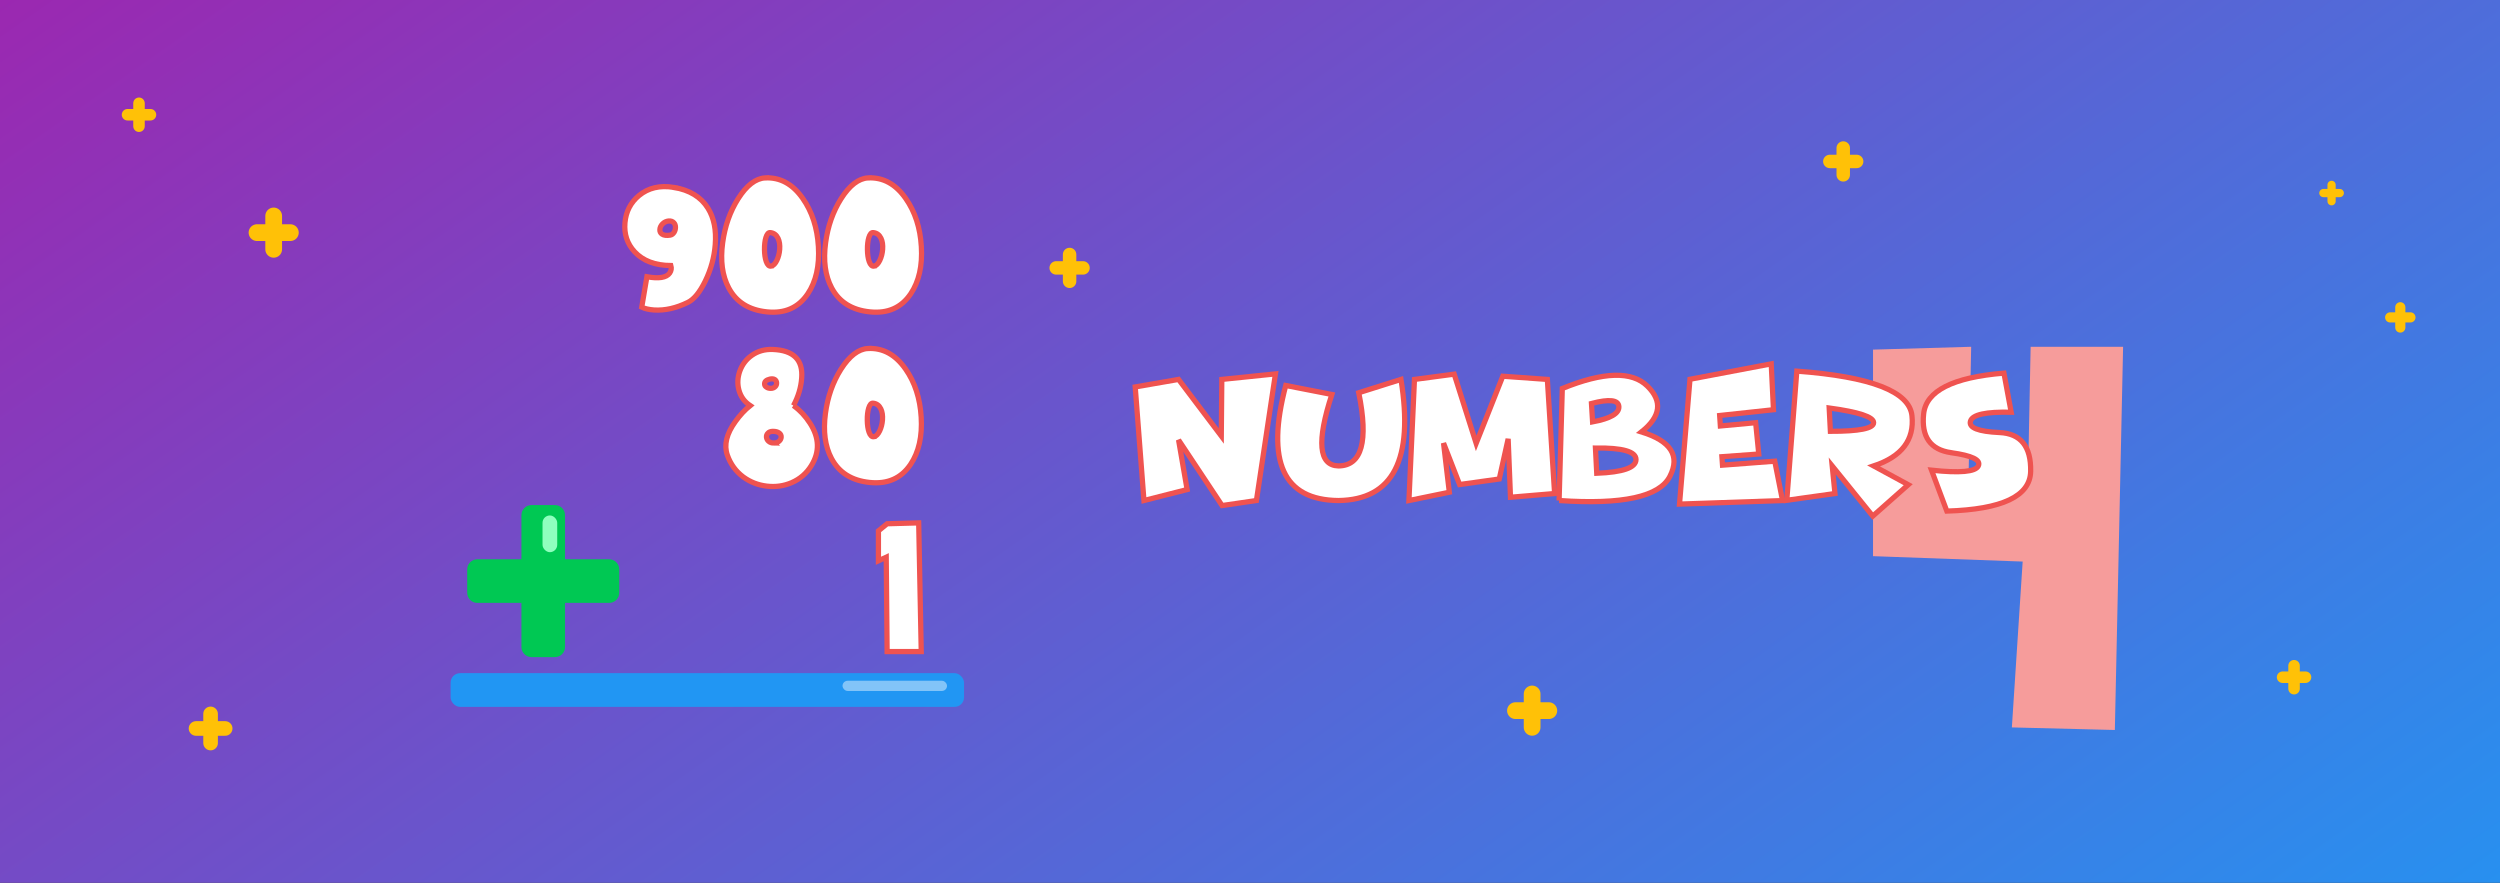 <?xml version="1.0" encoding="UTF-8"?>
<!-- Created with Inkscape (http://www.inkscape.org/) -->
<svg width="187.325mm" height="66.146mm" version="1.1" viewBox="0 0 187.325 66.146" xmlns="http://www.w3.org/2000/svg" xmlns:cc="http://creativecommons.org/ns#" xmlns:dc="http://purl.org/dc/elements/1.1/" xmlns:rdf="http://www.w3.org/1999/02/22-rdf-syntax-ns#" xmlns:xlink="http://www.w3.org/1999/xlink">
 <rect x="0" y="0" width="187.325" height="66.146" fill="#333333" stroke="none"/>
 <defs>
  <linearGradient id="linearGradient70941" x1="80.037" x2="179.14" y1="-58.026" y2="83.426" gradientTransform="translate(-2.5476959e-4,2.6245117e-6)" gradientUnits="userSpaceOnUse">
   <stop stop-color="#9c27b0" offset="0"/>
   <stop stop-color="#2196f3" offset="1"/>
  </linearGradient>
 </defs>
 <polygon transform="matrix(3.497,0,0,3.497,110.318,748.676)" points="" fill="#f9eab0"/>
 <polygon transform="matrix(1.745,0,0,1.742,118.517,115.07)" points="" fill="#f9eab0"/>
 <rect y="-1.4210855e-14" width="187.325" height="66.146" fill="url(#linearGradient70941)"/>
 <g fill="none" stroke="#ffc107" stroke-linecap="round" stroke-linejoin="round" stroke-width="2.646">
  <g transform="matrix(.474 0 0 .474 -6.308 24.144)">
   <path d="m56.571-16.801v5.275"/>
   <path d="m59.209-14.163h-5.275"/>
  </g>
  <g transform="matrix(.474 0 0 .474 87.988 59.962)">
   <path d="m56.571-16.801v5.275"/>
   <path d="m59.209-14.163h-5.275"/>
  </g>
  <g transform="matrix(.381 0 0 .381 116.56 17.493)">
   <path d="m56.571-16.801v5.275"/>
   <path d="m59.209-14.163h-5.275"/>
  </g>
  <g transform="matrix(.381 0 0 .381 58.591 25.47)">
   <path d="m56.571-16.801v5.275"/>
   <path d="m59.209-14.163h-5.275"/>
  </g>
  <g transform="matrix(.414 0 0 .414 -7.641 60.448)">
   <path d="m56.571-16.801v5.275"/>
   <path d="m59.209-14.163h-5.275"/>
  </g>
  <g transform="matrix(.326 0 0 .326 153.451 55.361)">
   <path d="m56.571-16.801v5.275"/>
   <path d="m59.209-14.163h-5.275"/>
  </g>
  <g transform="matrix(.233 0 0 .233 161.524 17.766)">
   <path d="m56.571-16.801v5.275"/>
   <path d="m59.209-14.163h-5.275"/>
  </g>
  <g transform="matrix(.288 0 0 .288 163.562 27.861)">
   <path d="m56.571-16.801v5.275"/>
   <path d="m59.209-14.163h-5.275"/>
  </g>
  <g transform="matrix(.326 0 0 .326 -8.027 13.215)">
   <path d="m56.571-16.801v5.275"/>
   <path d="m59.209-14.163h-5.275"/>
  </g>
 </g>
 <g transform="translate(13.028,75.046)" fill="#f9eab0">
  <g transform="translate(48.817,74.298)">
   <polygon transform="matrix(3.497,0,0,3.497,113.278,365.731)" points=""/>
   <polygon transform="matrix(3.497,0,0,3.497,342.596,411.525)" points=""/>
   <polygon transform="matrix(3.497,0,0,3.497,289.531,373.179)" points=""/>
   <polygon transform="matrix(3.497,0,0,3.497,300.013,440.205)" points=""/>
  </g>
  <polygon transform="matrix(3.497,0,0,3.497,340.138,508.973)" points=""/>
  <polygon transform="matrix(3.497,0,0,3.497,148.517,449.568)" points=""/>
  <polygon transform="matrix(3.497,0,0,3.497,377.835,495.362)" points=""/>
  <polygon transform="matrix(3.497,0,0,3.497,324.771,457.016)" points=""/>
 </g>
 <g transform="matrix(.495 0 0 .495 21.662 -25.739)">
  <rect x="13.142" y="75.16" width="264.355" height="87.084" ry="3.035" opacity="0" stroke-width=".228"/>
  <g transform="translate(13.028,-227.042)" fill="#f69c9b" style="font-feature-settings:normal;font-variant-caps:normal;font-variant-ligatures:normal;font-variant-numeric:normal" aria-label="4">
   <path d="m250.207 350.826h-9l0.388-19.293-14.857 0.431v31.264l22.652 0.818-1.636 25.106 15.589 0.388 1.249-58.007h-13.996z" fill="#f69c9b" stroke-width=".265" style="font-feature-settings:normal;font-variant-caps:normal;font-variant-ligatures:normal;font-variant-numeric:normal"/>
  </g>
  <g transform="matrix(1.086,0,0,1.086,89.38,-69.916)" fill="#fff" stroke="#ef5350" stroke-width=".731">
   <path d="m41.677 173.586 1.194 6.909-6.017 1.531-1.218-15.832 6.041-1.049 5.957 7.886 0.072-7.886 7.476-0.772-2.653 17.653-4.787 0.699z" style="font-feature-settings:normal;font-variant-caps:normal;font-variant-ligatures:normal;font-variant-numeric:normal"/>
   <path d="m56.617 165.99 6.427 1.254q-3.207 9.851 0.916 9.96 4.895-0.036 2.834-10.201l5.884-1.857q2.701 16.736-8.718 16.881-11.539-0.109-7.343-16.037z" style="font-feature-settings:normal;font-variant-caps:normal;font-variant-ligatures:normal;font-variant-numeric:normal"/>
   <path d="m93.08 165.146 1.013 15.904-6.149 0.518-0.326-8.139-1.242 5.595-5.522 0.772-2.243-5.776 0.808 6.849-5.631 1.158 0.772-16.881 5.535-0.736 3.063 9.646 3.714-9.357z" style="font-feature-settings:normal;font-variant-caps:normal;font-variant-ligatures:normal;font-variant-numeric:normal"/>
   <path d="m99.386 171.066q3.738-0.699 3.666-2.122-0.072-1.423-3.822-0.446zm0.579 7.162q5.462-0.217 5.474-1.905 0.024-1.688-5.655-1.616zm-5.245 3.798 0.446-15.615q8.621-3.509 11.853-0.338t-0.82 6.391q6.149 1.893 3.967 6.186-2.17 4.281-15.446 3.376z" style="font-feature-settings:normal;font-variant-caps:normal;font-variant-ligatures:normal;font-variant-numeric:normal"/>
   <path d="m124.285 162.976 0.314 6.391-7.5 0.808 0.097 1.459 4.92-0.458 0.434 4.365-5.137 0.374 0.084 1.182 7.283-0.555 1.085 5.486-14.361 0.494 1.459-17.399z" style="font-feature-settings:normal;font-variant-caps:normal;font-variant-ligatures:normal;font-variant-numeric:normal"/>
   <path d="m132.364 169.125 0.169 3.256q6.029 0 6.029-1.206t-6.198-2.05zm0.808 11.925-6.716 0.941 1.399-18.002q15.53 1.158 16.049 6.222 0.531 5.052-5.342 6.994l4.823 2.617-4.944 4.377-5.655-6.994z" style="font-feature-settings:normal;font-variant-caps:normal;font-variant-ligatures:normal;font-variant-numeric:normal"/>
   <path d="m149.378 175.359q-4.353-0.615-3.846-5.414 0.506-4.799 11.19-5.679l1.013 5.45q-5.293-0.121-5.679 1.254-0.386 1.375 4.051 1.58 4.437 0.205 4.341 5.402-0.097 5.197-11.684 5.547l-2.134-5.703q5.932 0.639 6.523-0.591 0.591-1.242-3.774-1.845z" style="font-feature-settings:normal;font-variant-caps:normal;font-variant-ligatures:normal;font-variant-numeric:normal"/>
  </g>
  <g transform="matrix(.045 0 0 .045 26.963 128.453)" fill="#00c853">
   <g fill="#00c853">
    <g fill="#00c853">
     <path d="m477.549 182.379h-148.531v-148.532c0-18.69-15.154-33.844-33.844-33.844h-78.954c-18.69 0-33.844 15.153-33.844 33.844v148.526h-148.532c-18.691 0-33.844 15.153-33.844 33.843v78.966c0 18.691 15.153 33.844 33.844 33.844h148.532v148.527c0 18.689 15.153 33.842 33.844 33.842h78.96c18.691 0 33.844-15.152 33.844-33.842v-148.527h148.533c18.689 0 33.842-15.152 33.842-33.844v-78.966c-6e-3 -18.69-15.153-33.837-33.85-33.837z" fill="#00c853"/>
    </g>
   </g>
  </g>
  <g transform="matrix(1.245,0,0,1.245,22.484,-92.506)" fill="#fff" stroke="#ef5350" stroke-width=".685">
   <g transform="matrix(.93 0 0 .93 21.51 114.18)" style="font-feature-settings:normal;font-variant-caps:normal;font-variant-ligatures:normal;font-variant-numeric:normal" aria-label="900">
    <path d="m7.29 32.769q-0.726 0.115-1.083-0.127-0.319-0.217-0.28-0.625 0.025-0.382 0.344-0.714 0.331-0.331 0.79-0.382 0.446-0.038 0.688 0.229 0.217 0.217 0.217 0.599 0 0.357-0.178 0.65-0.204 0.319-0.497 0.37zm0.433-6.245q-2.702-0.433-4.525 1.071-1.644 1.364-1.835 3.556-0.191 2.23 1.262 3.798 1.644 1.772 4.741 1.797 0.153 0.523-0.153 0.981-0.637 0.905-2.982 0.484l-0.675 3.977q0.586 0.293 1.631 0.37 2.103 0.127 4.397-0.994 1.198-0.586 2.281-2.791 1.109-2.281 1.3-4.754 0.229-2.855-0.943-4.754-1.376-2.23-4.499-2.74z" style="font-feature-settings:normal;font-variant-caps:normal;font-variant-ligatures:normal;font-variant-numeric:normal"/>
    <path d="m20.482 36.822q-0.408 0.076-0.65-0.599-0.217-0.612-0.229-1.555-0.013-0.93 0.178-1.568 0.217-0.714 0.586-0.663 0.688 0.076 1.007 0.739 0.28 0.586 0.217 1.453-0.064 0.803-0.37 1.44-0.319 0.663-0.739 0.752zm-0.803-11.534q-1.861 0.115-3.518 2.715-1.593 2.524-2.026 5.761-0.472 3.518 0.79 5.901 1.478 2.778 4.983 3.135 3.518 0.37 5.353-2.358 1.619-2.409 1.389-6.181-0.217-3.683-2.039-6.283-1.988-2.842-4.932-2.689z" style="font-feature-settings:normal;font-variant-caps:normal;font-variant-ligatures:normal;font-variant-numeric:normal"/>
    <path d="m33.941 36.822q-0.408 0.076-0.65-0.599-0.217-0.612-0.229-1.555-0.013-0.93 0.178-1.568 0.217-0.714 0.586-0.663 0.688 0.076 1.007 0.739 0.28 0.586 0.217 1.453-0.064 0.803-0.37 1.44-0.319 0.663-0.739 0.752zm-0.803-11.534q-1.861 0.115-3.518 2.715-1.593 2.524-2.026 5.761-0.472 3.518 0.79 5.901 1.478 2.778 4.983 3.135 3.518 0.37 5.353-2.358 1.619-2.409 1.389-6.181-0.217-3.683-2.039-6.283-1.988-2.842-4.932-2.689z" style="font-feature-settings:normal;font-variant-caps:normal;font-variant-ligatures:normal;font-variant-numeric:normal"/>
   </g>
   <g transform="matrix(.93 0 0 .93 -31.761 135.148)" style="font-feature-settings:normal;font-variant-caps:normal;font-variant-ligatures:normal;font-variant-numeric:normal" aria-label="80">
    <path d="m78.099 37.406q-0.421 0-0.688-0.242-0.229-0.204-0.268-0.523-0.025-0.306 0.178-0.51 0.204-0.242 0.625-0.255 0.574-0.013 0.879 0.229 0.255 0.204 0.242 0.523-0.013 0.306-0.268 0.535-0.28 0.242-0.701 0.242zm-0.51-8.361q0.408-0.089 0.65 0.064 0.217 0.153 0.229 0.433 0.013 0.28-0.166 0.472-0.217 0.242-0.586 0.242t-0.586-0.166q-0.217-0.14-0.229-0.357-0.064-0.51 0.688-0.688zm3.084 3.467q0.943-1.772 1.071-3.581 0.293-3.607-3.773-3.76-1.568-0.064-2.753 0.777-1.083 0.765-1.555 2.039-0.446 1.262-0.127 2.473 0.344 1.3 1.478 2.052-1.032 0.828-1.912 2.052-1.772 2.434-1.071 4.423 0.612 1.746 2.065 2.842 1.364 1.007 3.097 1.211 1.708 0.204 3.25-0.459 1.631-0.714 2.562-2.218 1.67-2.689-0.166-5.544-0.918-1.427-2.167-2.307z" style="font-feature-settings:normal;font-variant-caps:normal;font-variant-ligatures:normal;font-variant-numeric:normal"/>
    <path d="m91.201 36.578q-0.408 0.076-0.65-0.599-0.217-0.612-0.229-1.555-0.013-0.93 0.178-1.568 0.217-0.714 0.586-0.663 0.688 0.076 1.007 0.739 0.28 0.586 0.217 1.453-0.064 0.803-0.37 1.44-0.319 0.663-0.739 0.752zm-0.803-11.534q-1.861 0.115-3.518 2.715-1.593 2.524-2.026 5.761-0.472 3.518 0.79 5.901 1.478 2.778 4.983 3.135 3.518 0.37 5.353-2.358 1.619-2.409 1.389-6.181-0.217-3.683-2.039-6.283-1.988-2.842-4.932-2.689z" style="font-feature-settings:normal;font-variant-caps:normal;font-variant-ligatures:normal;font-variant-numeric:normal"/>
   </g>
   <g transform="matrix(.93 0 0 .93 -66.462 155.787)" style="font-feature-settings:normal;font-variant-caps:normal;font-variant-ligatures:normal;font-variant-numeric:normal" aria-label="1">
    <path d="m134.357 25.65-4.129 0.115-1.134 0.93v3.913l1.02-0.472 0.115 12.337h4.461z" fill="#fff" stroke="#ef5350" stroke-width=".685" style="font-feature-settings:normal;font-variant-caps:normal;font-variant-ligatures:normal;font-variant-numeric:normal"/>
   </g>
  </g>
  <g stroke-width="1.245">
   <rect x="24.446" y="153.897" width="77.721" height="5.103" ry="1.439" fill="#2196f3"/>
   <rect x="38.363" y="130.024" width="2.224" height="5.561" ry="1.112" fill="#8fffbe"/>
   <rect x="83.775" y="155.047" width="15.817" height="1.545" ry=".772" fill="#9ed1fa" fill-opacity=".78"/>
  </g>
 </g>
</svg>
